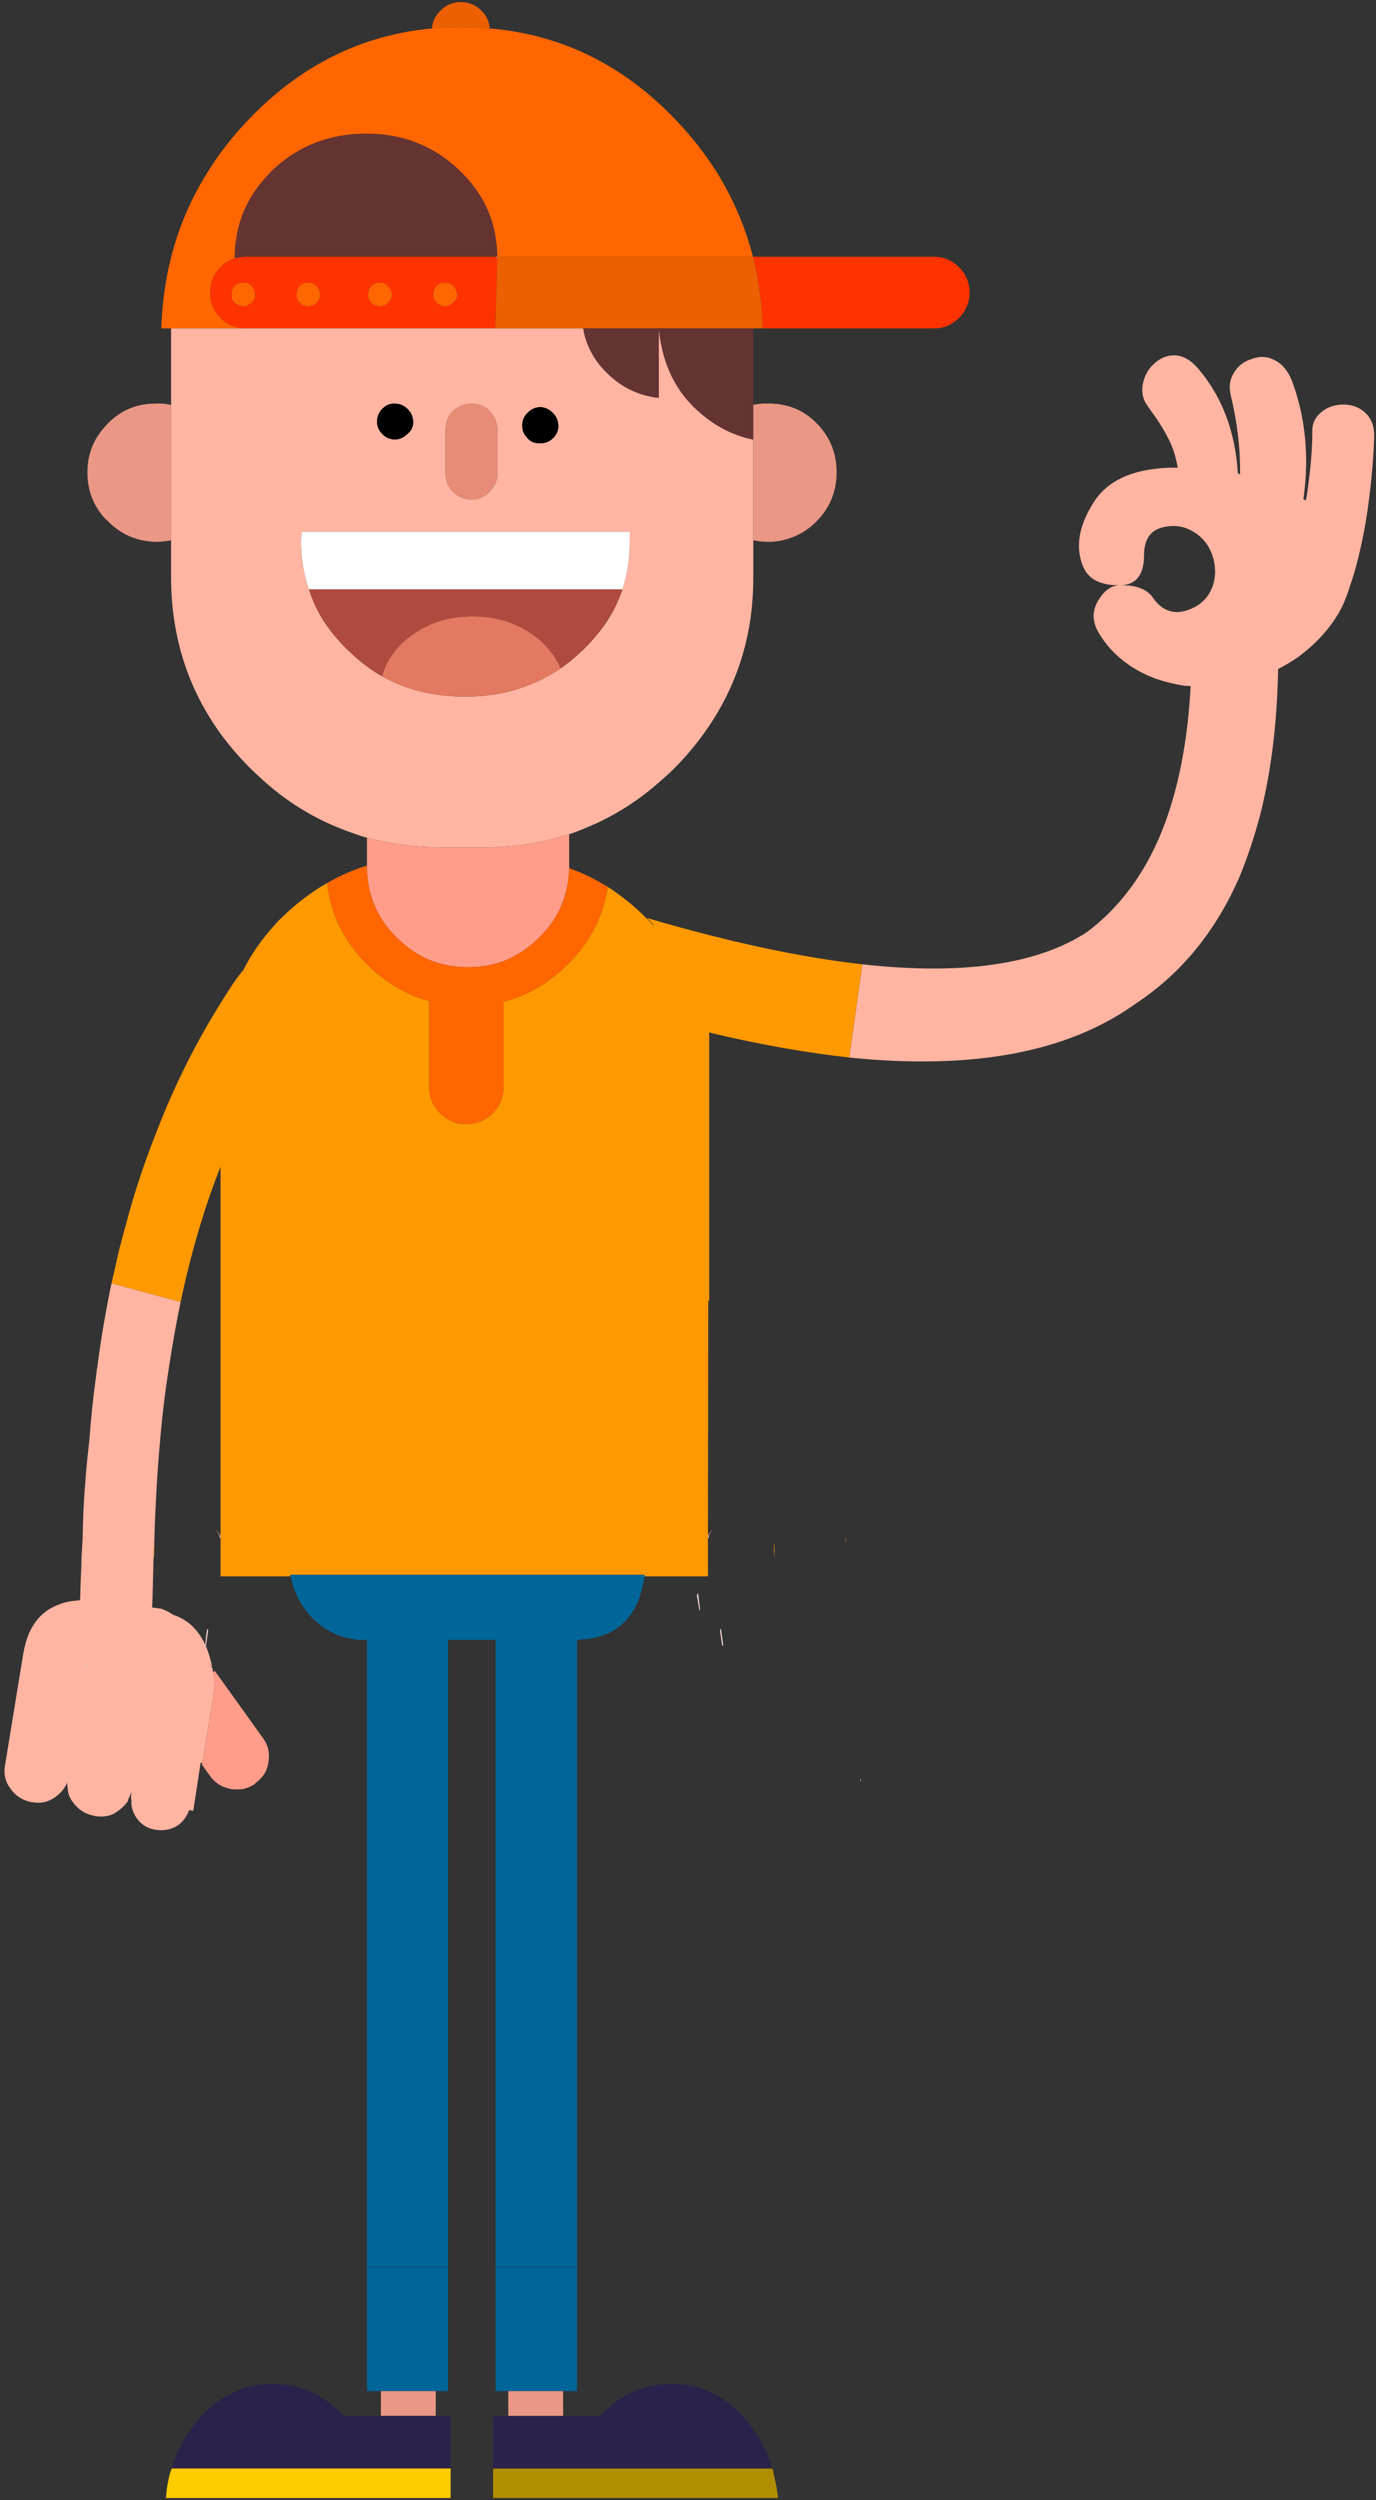 <?xml version="1.0" encoding="UTF-8" standalone="no"?>
<!DOCTYPE svg PUBLIC "-//W3C//DTD SVG 1.1//EN" "http://www.w3.org/Graphics/SVG/1.1/DTD/svg11.dtd">
<svg width="100%" height="100%" viewBox="0 0 217 394" version="1.1" xmlns="http://www.w3.org/2000/svg" xmlns:xlink="http://www.w3.org/1999/xlink" xml:space="preserve" style="fill-rule:evenodd;clip-rule:evenodd;stroke-linejoin:round;stroke-miterlimit:1.414;">
    <rect x="0" y="0" width="217" height="394" fill="#333333" stroke="none"/>
    <g transform="matrix(1,0,0,1,-469,-103)">
        <g transform="matrix(1,0,0,1,0,-162)">
            <g id="Ninja-Male-1-OK-Hand" transform="matrix(1,0,0,1,-98.992,-99.362)">
                <path d="M784.697,433.513C784.797,431.763 784.347,430.414 783.347,429.464C782.498,428.615 781.348,428.165 779.999,428.115C779.699,428.115 779.399,428.115 779.149,428.165C778.149,428.265 777.25,428.615 776.5,429.214C775.451,430.014 774.901,431.064 774.951,432.413C774.951,435.262 774.651,438.661 774.051,442.659C774.001,442.809 773.951,442.959 773.951,443.109C773.901,443.159 773.901,443.209 773.901,443.259C773.751,443.159 773.651,443.059 773.551,443.009C773.551,442.859 773.551,442.759 773.601,442.609C774.451,436.162 773.851,430.064 771.752,424.417C771.102,422.767 770.153,421.668 768.903,421.068C767.804,420.518 766.654,420.468 765.455,420.918C764.255,421.268 763.355,421.918 762.706,422.917C761.956,424.017 761.756,425.216 762.056,426.516C763.106,430.864 763.605,435.012 763.555,438.961C763.555,439.011 763.555,439.061 763.555,439.111C763.405,439.061 763.305,439.011 763.206,438.961C762.806,432.364 760.707,426.866 756.958,422.467C755.809,421.118 754.609,420.418 753.26,420.368C752.11,420.318 751.01,420.768 750.061,421.618C750.011,421.668 750.011,421.668 749.961,421.718C749.011,422.567 748.461,423.667 748.212,424.917C747.962,426.266 748.262,427.416 749.061,428.465C749.411,428.965 749.711,429.415 750.061,429.865C751.31,431.664 752.16,433.213 752.71,434.463C753.16,435.512 753.459,436.662 753.709,437.911C753.709,437.961 753.709,438.011 753.709,438.061C753.559,438.061 753.409,438.061 753.259,438.061C752.11,438.061 751.06,438.111 750.061,438.261C745.513,438.811 742.264,440.61 740.415,443.609C738.115,447.258 737.566,450.556 738.765,453.555C739.565,455.604 741.464,456.604 744.513,456.604C743.263,456.654 742.214,457.354 741.314,458.803C740.215,460.452 740.165,462.202 741.214,464.001C742.964,467 745.563,469.249 748.961,470.798C749.311,470.948 749.711,471.098 750.061,471.248C751.61,471.798 753.21,472.198 754.909,472.448C755.159,472.448 755.459,472.448 755.759,472.498C755.359,480.145 754.159,486.892 752.21,492.69C750.96,496.388 749.361,499.737 747.412,502.686C745.163,506.084 742.514,508.933 739.365,511.282C731.518,516.38 719.723,518.08 703.979,516.33L701.93,531.024C721.472,533.024 736.516,530.175 747.162,522.478C754.209,517.83 759.657,511.232 763.406,502.686C764.705,499.587 765.805,496.238 766.754,492.69C768.453,485.942 769.403,478.295 769.553,469.799C770.603,469.249 771.652,468.649 772.652,467.95C775.451,465.9 777.6,463.551 779.149,460.902C779.799,459.753 780.299,458.553 780.699,457.304C780.749,457.204 780.749,457.104 780.799,456.954C781.798,454.205 782.698,450.607 783.447,446.158C784.147,441.71 784.547,437.462 784.697,433.514L784.697,433.513ZM759.357,452.455C759.757,454.004 759.707,455.504 759.157,456.953C758.507,458.553 757.358,459.702 755.708,460.352C753.459,461.302 751.56,460.802 750.061,458.903C749.961,458.753 749.861,458.653 749.811,458.553C748.861,457.203 747.162,456.554 744.763,456.603C747.212,456.504 748.411,454.904 748.411,451.855C748.411,450.056 748.961,448.757 750.061,448.007C750.61,447.657 751.36,447.407 752.21,447.307C753.859,447.107 755.309,447.507 756.658,448.457C758.007,449.406 758.907,450.756 759.357,452.455Z" style="fill:rgb(255,181,162);fill-rule:nonzero;"/>
                <path d="M720.922,410.472C720.872,408.873 720.323,407.523 719.223,406.474C718.123,405.374 716.824,404.824 715.275,404.824L686.736,404.824C687.636,408.423 688.136,412.171 688.285,416.12L715.275,416.12C716.824,416.12 718.124,415.57 719.223,414.47C720.323,413.371 720.872,412.021 720.922,410.472Z" style="fill:rgb(255,51,0);fill-rule:nonzero;"/>
                <path d="M640.854,368.689C642.304,368.639 643.753,368.689 645.203,368.839C645.153,367.739 644.703,366.789 643.903,366.04C643.004,365.14 641.904,364.69 640.654,364.69C639.405,364.69 638.305,365.14 637.456,366.04C636.656,366.789 636.206,367.739 636.106,368.839C637.656,368.689 639.255,368.639 640.854,368.689Z" style="fill:rgb(236,96,2);fill-rule:nonzero;"/>
                <path d="M645.203,368.839C643.753,368.689 642.304,368.639 640.854,368.689C639.255,368.639 637.656,368.689 636.106,368.839C625.011,369.888 615.415,374.636 607.268,383.133C604.619,385.882 602.37,388.781 600.521,391.829C596.072,399.027 593.723,407.123 593.423,416.12L606.618,416.12C605.119,416.07 603.819,415.52 602.77,414.47C601.67,413.371 601.12,412.021 601.17,410.472C601.12,408.873 601.67,407.523 602.77,406.474C603.419,405.824 604.169,405.324 605.019,405.074L605.019,404.874C605.069,399.826 606.818,395.478 610.367,391.83C610.567,391.58 610.816,391.33 611.066,391.08C615.115,387.331 620.013,385.432 625.761,385.432C631.458,385.432 636.306,387.331 640.305,391.08C640.555,391.33 640.805,391.58 641.054,391.83C644.603,395.478 646.352,399.776 646.402,404.824L686.736,404.824C685.537,400.176 683.687,395.878 681.238,391.83C679.339,388.781 677.09,385.882 674.441,383.133C666.194,374.537 656.448,369.788 645.203,368.839Z" style="fill:rgb(255,102,0);fill-rule:nonzero;"/>
                <path d="M641.054,391.829C640.804,391.579 640.555,391.33 640.305,391.08C636.306,387.331 631.458,385.432 625.761,385.432C620.013,385.432 615.115,387.331 611.066,391.08C610.817,391.33 610.567,391.58 610.367,391.829C606.818,395.478 605.069,399.826 605.019,404.874L605.019,405.074C605.569,404.924 606.168,404.824 606.818,404.824L646.402,404.824C646.352,399.776 644.603,395.478 641.054,391.83L641.054,391.829Z" style="fill:rgb(102,51,51);fill-rule:nonzero;"/>
                <path d="M646.402,404.874C646.402,404.924 646.402,404.974 646.402,405.024L646.102,416.12L688.285,416.12C688.135,412.171 687.636,408.423 686.736,404.824L646.402,404.824L646.402,404.874Z" style="fill:rgb(236,96,2);fill-rule:nonzero;"/>
                <path d="M646.402,405.024C646.402,404.974 646.402,404.924 646.402,404.874L646.402,404.824L646.102,404.824C646.202,404.874 646.302,404.974 646.402,405.024Z" style="fill:rgb(255,181,162);fill-rule:nonzero;"/>
                <path d="M646.402,405.024C646.302,404.974 646.202,404.874 646.102,404.824L606.818,404.824C606.168,404.824 605.568,404.924 605.019,405.074C604.169,405.324 603.419,405.824 602.77,406.474C601.67,407.523 601.12,408.873 601.17,410.472C601.12,412.021 601.67,413.371 602.77,414.47C603.819,415.52 605.119,416.07 606.618,416.12L646.102,416.12L646.402,405.024ZM640.105,410.822C640.055,411.322 639.855,411.721 639.455,412.071C639.105,412.421 638.655,412.621 638.156,412.621C637.656,412.621 637.206,412.421 636.856,412.071C636.506,411.721 636.306,411.322 636.356,410.822C636.306,410.272 636.506,409.822 636.856,409.422C637.206,409.072 637.656,408.922 638.156,408.922C638.655,408.922 639.105,409.072 639.455,409.422C639.855,409.822 640.055,410.272 640.105,410.822ZM617.914,412.071C617.564,412.421 617.114,412.621 616.614,412.621C616.064,412.621 615.615,412.421 615.265,412.071C614.915,411.721 614.765,411.322 614.765,410.822C614.765,410.272 614.915,409.822 615.265,409.422C615.615,409.072 616.064,408.922 616.614,408.922C617.114,408.922 617.564,409.072 617.914,409.422C618.263,409.822 618.463,410.272 618.463,410.822C618.463,411.322 618.264,411.721 617.914,412.071ZM629.809,410.822C629.759,411.322 629.559,411.721 629.159,412.071C628.809,412.421 628.409,412.621 627.91,412.621C627.36,412.621 626.91,412.421 626.56,412.071C626.21,411.721 626.06,411.322 626.06,410.822C626.06,410.272 626.21,409.822 626.56,409.422C626.91,409.072 627.36,408.922 627.91,408.922C628.409,408.922 628.809,409.072 629.159,409.422C629.559,409.822 629.759,410.272 629.809,410.822ZM605.019,409.422C605.169,409.272 605.319,409.172 605.519,409.122C605.769,408.973 606.018,408.923 606.368,408.923C606.868,408.923 607.318,409.072 607.668,409.422C608.018,409.822 608.218,410.272 608.218,410.822C608.218,411.322 608.018,411.721 607.668,412.071C607.368,412.321 607.018,412.521 606.668,412.621C606.568,412.621 606.468,412.621 606.368,412.621C605.818,412.621 605.369,412.421 605.019,412.071C604.669,411.722 604.469,411.322 604.519,410.822C604.469,410.272 604.669,409.822 605.019,409.422Z" style="fill:rgb(255,51,0);fill-rule:nonzero;"/>
                <path d="M639.455,412.071C639.855,411.721 640.055,411.322 640.105,410.822C640.055,410.272 639.855,409.822 639.455,409.422C639.105,409.072 638.655,408.922 638.156,408.922C637.656,408.922 637.206,409.072 636.856,409.422C636.506,409.822 636.306,410.272 636.356,410.822C636.306,411.322 636.506,411.721 636.856,412.071C637.206,412.421 637.656,412.621 638.156,412.621C638.655,412.621 639.105,412.421 639.455,412.071Z" style="fill:rgb(255,102,0);fill-rule:nonzero;"/>
                <path d="M616.614,412.621C617.114,412.621 617.564,412.421 617.914,412.071C618.263,411.721 618.463,411.322 618.463,410.822C618.463,410.272 618.264,409.822 617.914,409.422C617.564,409.072 617.114,408.922 616.614,408.922C616.064,408.922 615.615,409.072 615.265,409.422C614.915,409.822 614.765,410.272 614.765,410.822C614.765,411.322 614.915,411.721 615.265,412.071C615.615,412.421 616.064,412.621 616.614,412.621Z" style="fill:rgb(255,102,0);fill-rule:nonzero;"/>
                <path d="M629.159,412.071C629.559,411.721 629.759,411.322 629.809,410.822C629.759,410.272 629.559,409.822 629.159,409.422C628.809,409.072 628.409,408.922 627.91,408.922C627.36,408.922 626.91,409.072 626.56,409.422C626.21,409.822 626.06,410.272 626.06,410.822C626.06,411.322 626.21,411.721 626.56,412.071C626.91,412.421 627.36,412.621 627.91,412.621C628.409,412.621 628.809,412.421 629.159,412.071Z" style="fill:rgb(255,102,0);fill-rule:nonzero;"/>
                <path d="M605.519,409.122C605.319,409.172 605.169,409.272 605.019,409.422C604.669,409.822 604.469,410.272 604.519,410.822C604.469,411.322 604.669,411.721 605.019,412.071C605.369,412.421 605.819,412.621 606.368,412.621C606.468,412.621 606.568,412.621 606.668,412.621C607.018,412.521 607.368,412.321 607.668,412.071C608.018,411.722 608.218,411.322 608.218,410.822C608.218,410.272 608.018,409.822 607.668,409.422C607.318,409.073 606.868,408.923 606.368,408.923C606.018,408.923 605.769,408.973 605.519,409.123L605.519,409.122Z" style="fill:rgb(255,102,0);fill-rule:nonzero;"/>
                <path d="M671.892,416.12C671.892,416.32 671.892,416.519 671.942,416.719C672.092,418.119 672.392,419.418 672.742,420.668C673.641,423.717 675.191,426.316 677.34,428.465C677.69,428.815 678.039,429.114 678.439,429.464C680.888,431.614 683.687,433.013 686.786,433.663L686.786,428.165L686.786,416.12L671.892,416.12Z" style="fill:rgb(102,51,51);fill-rule:nonzero;"/>
                <path d="M671.942,416.719C671.892,416.519 671.892,416.32 671.892,416.12L671.892,427.065C668.743,426.715 665.994,425.416 663.695,423.117C662.896,422.367 662.246,421.518 661.696,420.668C660.946,419.468 660.397,418.169 660.097,416.819C660.047,416.769 660.047,416.769 660.097,416.719C660.047,416.52 659.997,416.32 659.947,416.12L646.102,416.12L606.618,416.12L594.973,416.12L594.973,455.304C594.973,464.101 597.322,471.947 601.97,478.845C603.519,481.144 605.369,483.343 607.468,485.442C608.217,486.192 609.017,486.891 609.767,487.591C613.565,490.94 617.714,493.439 622.212,495.138C623.411,495.588 624.611,496.038 625.86,496.388C626.06,496.438 626.26,496.488 626.46,496.538C629.959,497.437 633.657,497.887 637.606,497.887L644.203,497.887C648.551,497.887 652.65,497.337 656.548,496.188C656.948,496.088 657.348,495.988 657.748,495.838C659.197,495.338 660.647,494.738 662.096,494.089C665.645,492.439 668.943,490.29 671.992,487.591C672.792,486.892 673.591,486.192 674.341,485.442C680.489,479.195 684.387,472.048 685.986,463.951C686.536,461.202 686.786,458.303 686.786,455.304L686.786,449.507L686.786,433.663C683.687,433.013 680.889,431.614 678.44,429.465C678.04,429.115 677.69,428.815 677.34,428.465C675.191,426.316 673.641,423.717 672.742,420.668C672.392,419.419 672.092,418.119 671.942,416.72L671.942,416.719ZM632.358,428.914C632.908,429.464 633.157,430.164 633.157,431.014C633.107,431.763 632.758,432.363 632.158,432.813C631.608,433.363 630.908,433.663 630.109,433.613C629.359,433.563 628.709,433.263 628.209,432.663C627.66,432.113 627.41,431.414 627.46,430.614C627.51,429.864 627.81,429.215 628.359,428.715C628.909,428.165 629.609,427.915 630.359,427.965C631.158,428.015 631.808,428.315 632.358,428.915L632.358,428.914ZM639.405,429.164C640.255,428.365 641.254,427.965 642.404,428.015C643.503,427.965 644.453,428.365 645.203,429.164C646.002,429.964 646.402,430.914 646.452,432.063L646.452,439.011C646.402,440.11 646.002,441.06 645.203,441.859C644.453,442.659 643.503,443.059 642.404,443.109C641.254,443.059 640.255,442.659 639.405,441.859C638.655,441.06 638.256,440.11 638.256,439.011L638.256,432.063C638.256,430.914 638.655,429.964 639.405,429.165L639.405,429.164ZM656.048,431.613C655.998,432.363 655.698,432.963 655.099,433.513C654.499,434.062 653.799,434.262 652.95,434.212C652.2,434.212 651.55,433.913 651.1,433.313C650.55,432.763 650.301,432.063 650.351,431.214C650.4,430.464 650.7,429.864 651.25,429.364C651.8,428.815 652.5,428.515 653.249,428.515C654.049,428.565 654.699,428.915 655.249,429.514C655.798,430.064 656.048,430.764 656.048,431.614L656.048,431.613ZM667.294,449.906C667.294,452.505 666.894,454.954 666.144,457.253C665.345,459.652 664.145,461.901 662.496,463.951C661.646,465 660.747,466.05 659.697,466.999C658.647,467.999 657.548,468.899 656.398,469.698C652.05,472.647 647.052,474.146 641.404,474.146C636.506,474.146 632.108,473.097 628.26,470.948C626.41,469.898 624.661,468.549 623.062,466.999C622.012,466.05 621.112,465 620.263,463.951C618.663,461.901 617.464,459.652 616.714,457.253C615.915,454.954 615.515,452.505 615.465,449.906C615.465,449.307 615.515,448.707 615.565,448.157L667.294,448.157C667.294,448.707 667.294,449.307 667.294,449.906Z" style="fill:rgb(255,181,162);fill-rule:nonzero;"/>
                <path d="M633.158,431.014C633.158,430.164 632.908,429.464 632.358,428.915C631.808,428.315 631.158,428.015 630.359,427.965C629.609,427.915 628.909,428.165 628.359,428.715C627.81,429.214 627.51,429.864 627.46,430.614C627.41,431.414 627.66,432.113 628.21,432.663C628.709,433.263 629.359,433.563 630.109,433.613C630.908,433.663 631.608,433.363 632.158,432.813C632.758,432.363 633.108,431.763 633.158,431.014Z" style="fill-rule:nonzero;"/>
                <path d="M642.404,428.015C641.254,427.965 640.255,428.365 639.405,429.164C638.655,429.964 638.256,430.914 638.256,432.063L638.256,439.011C638.256,440.11 638.655,441.06 639.405,441.859C640.255,442.659 641.254,443.059 642.404,443.109C643.503,443.059 644.453,442.659 645.203,441.859C646.002,441.06 646.402,440.11 646.452,439.011L646.452,432.063C646.402,430.914 646.002,429.964 645.203,429.165C644.453,428.365 643.503,427.965 642.404,428.015Z" style="fill:rgb(231,140,118);fill-rule:nonzero;"/>
                <path d="M655.099,433.513C655.698,432.963 655.998,432.363 656.048,431.613C656.048,430.764 655.798,430.064 655.249,429.514C654.699,428.915 654.049,428.565 653.249,428.515C652.5,428.515 651.8,428.815 651.25,429.364C650.701,429.864 650.401,430.464 650.351,431.214C650.301,432.063 650.551,432.763 651.1,433.313C651.55,433.913 652.2,434.212 652.95,434.212C653.799,434.262 654.499,434.063 655.099,433.513Z" style="fill-rule:nonzero;"/>
                <path d="M666.144,457.253C666.894,454.954 667.294,452.505 667.294,449.906C667.294,449.306 667.294,448.707 667.294,448.157L615.565,448.157C615.515,448.707 615.465,449.306 615.465,449.906C615.515,452.505 615.914,454.954 616.714,457.253L666.144,457.253Z" style="fill:white;fill-rule:nonzero;"/>
                <path d="M659.697,466.999C660.747,466.05 661.646,465 662.496,463.951C664.145,461.901 665.345,459.652 666.144,457.253L616.714,457.253C617.464,459.652 618.663,461.901 620.263,463.951C621.112,465 622.012,466.05 623.062,466.999C624.661,468.549 626.41,469.898 628.26,470.948C628.809,468.749 630.109,466.799 632.158,465.05C632.658,464.65 633.158,464.3 633.707,463.951C636.256,462.301 639.155,461.502 642.504,461.502C645.853,461.502 648.801,462.301 651.35,463.951C651.9,464.3 652.4,464.65 652.9,465.05C654.549,466.45 655.699,467.999 656.398,469.698C657.548,468.899 658.647,467.999 659.697,466.999Z" style="fill:rgb(175,74,62);fill-rule:nonzero;"/>
                <path d="M633.707,463.95C633.158,464.3 632.658,464.65 632.158,465.05C630.109,466.799 628.809,468.749 628.259,470.948C632.108,473.097 636.506,474.146 641.404,474.146C647.052,474.146 652.05,472.647 656.398,469.698C655.698,467.999 654.549,466.45 652.9,465.05C652.4,464.65 651.9,464.3 651.35,463.951C648.801,462.301 645.852,461.502 642.504,461.502C639.155,461.502 636.256,462.301 633.707,463.951L633.707,463.95Z" style="fill:rgb(227,121,96);fill-rule:nonzero;"/>
                <path d="M659.947,416.12C659.997,416.32 660.047,416.519 660.097,416.719C660.047,416.769 660.047,416.769 660.097,416.819C660.397,418.169 660.946,419.468 661.696,420.668C662.246,421.518 662.896,422.367 663.695,423.117C665.994,425.416 668.743,426.715 671.892,427.065L671.892,416.12L659.947,416.12Z" style="fill:rgb(102,51,51);fill-rule:nonzero;"/>
                <path d="M686.786,428.165L686.786,449.506C687.536,449.656 688.285,449.756 689.085,449.756C689.435,449.756 689.835,449.756 690.185,449.706C690.585,449.656 690.984,449.606 691.384,449.506C693.433,449.057 695.233,448.057 696.782,446.508C698.881,444.358 699.931,441.809 699.931,438.811C699.931,435.762 698.881,433.213 696.782,431.064C695.233,429.514 693.434,428.515 691.384,428.165C690.985,428.065 690.585,428.015 690.185,428.015C689.835,427.965 689.435,427.915 689.085,427.965C688.286,427.915 687.536,428.015 686.786,428.165Z" style="fill:rgb(234,152,133);fill-rule:nonzero;"/>
                <path d="M644.203,497.887L637.606,497.887C633.657,497.887 629.959,497.437 626.46,496.537C626.26,496.488 626.06,496.438 625.86,496.388L625.86,500.886C625.86,505.234 627.41,508.983 630.509,512.081C632.058,513.631 633.807,514.83 635.657,515.63C637.506,516.38 639.555,516.779 641.754,516.779C643.803,516.779 645.653,516.48 647.402,515.83C649.451,515.03 651.35,513.781 653.05,512.081C656.098,509.083 657.648,505.434 657.748,501.186C657.748,501.086 657.748,500.986 657.748,500.886L657.748,495.838C657.348,495.988 656.948,496.088 656.548,496.188C652.65,497.337 648.551,497.887 644.203,497.887Z" style="fill:rgb(255,157,138);fill-rule:nonzero;"/>
                <path d="M630.509,512.081C627.41,508.982 625.86,505.234 625.86,500.886L625.86,500.786C623.661,501.436 621.562,502.385 619.563,503.535C620.113,508.433 622.212,512.681 625.86,516.33C628.709,519.178 632.008,521.128 635.657,522.127L635.657,535.672C635.657,537.271 636.256,538.671 637.406,539.82C638.555,540.97 639.905,541.52 641.504,541.52C643.154,541.52 644.553,540.97 645.703,539.82C646.852,538.671 647.402,537.271 647.402,535.672L647.402,522.227C651.2,521.278 654.599,519.279 657.548,516.33C661.046,512.881 663.146,508.783 663.845,504.135C661.896,502.935 659.897,501.936 657.748,501.186C657.648,505.434 656.098,509.083 653.05,512.081C651.35,513.781 649.451,515.03 647.402,515.83C645.653,516.48 643.803,516.78 641.754,516.78C639.555,516.78 637.506,516.38 635.657,515.63C633.807,514.83 632.058,513.631 630.509,512.082L630.509,512.081Z" style="fill:rgb(255,102,0);fill-rule:nonzero;"/>
                <path d="M625.86,500.786L625.86,500.886L625.86,500.786Z" style="fill:rgb(255,153,0);fill-rule:nonzero;"/>
                <path d="M635.657,535.672L635.657,522.127C632.008,521.128 628.709,519.178 625.86,516.33C622.212,512.681 620.113,508.433 619.563,503.535C617.014,504.984 614.665,506.783 612.416,508.983C612.016,509.332 611.666,509.732 611.316,510.132C609.217,512.431 607.518,514.88 606.218,517.529L606.218,517.329C606.168,517.379 606.168,517.479 606.118,517.529C605.469,518.329 604.869,519.179 604.319,520.028C603.519,521.278 602.72,522.527 601.97,523.777C598.421,529.624 595.323,535.872 592.724,542.619C590.874,547.267 589.225,552.115 587.876,557.263C587.176,559.712 586.526,562.261 585.976,564.91C585.826,565.46 585.727,566.06 585.577,566.61L596.472,569.559C597.372,565.31 598.421,561.212 599.621,557.263C600.571,554.115 601.62,551.116 602.77,548.217L602.77,606.344L602.92,606.544L602.77,606.644L602.77,612.791L613.815,612.791C613.765,612.741 613.765,612.641 613.765,612.541L669.643,612.541C669.643,612.641 669.643,612.741 669.643,612.791L679.639,612.791L679.639,606.644L679.489,606.544L679.589,606.394L679.639,606.344L679.689,569.259C679.739,569.309 679.789,569.359 679.839,569.409L679.839,527.076C679.989,527.076 680.089,527.126 680.239,527.176C687.986,529.025 695.233,530.275 701.93,531.024L703.979,516.33C696.832,515.53 688.935,514.031 680.239,511.832C676.94,510.982 673.541,510.083 670.043,509.033C670.393,509.383 670.743,509.783 671.092,510.183L671.092,510.283C670.693,509.833 670.293,509.383 669.843,508.983C667.944,507.084 665.944,505.485 663.845,504.135C663.146,508.783 661.046,512.882 657.548,516.33C654.599,519.279 651.2,521.278 647.402,522.228L647.402,535.673C647.402,537.272 646.852,538.671 645.703,539.821C644.553,540.97 643.154,541.52 641.504,541.52C639.905,541.52 638.555,540.971 637.406,539.821C636.256,538.671 635.657,537.272 635.657,535.673L635.657,535.672Z" style="fill:rgb(255,153,0);fill-rule:nonzero;"/>
                <path d="M594.973,428.165C594.223,428.015 593.473,427.915 592.724,427.965C589.675,427.915 587.126,428.965 585.027,431.064C584.877,431.214 584.777,431.364 584.627,431.514C582.728,433.563 581.778,435.962 581.778,438.811C581.778,441.659 582.728,444.108 584.627,446.158C584.777,446.258 584.877,446.358 585.027,446.508C587.126,448.657 589.675,449.706 592.724,449.756C593.473,449.756 594.223,449.656 594.973,449.506L594.973,428.165Z" style="fill:rgb(234,152,133);fill-rule:nonzero;"/>
                <path d="M585.577,566.609C585.227,568.209 584.927,569.858 584.627,571.507C584.127,574.256 583.677,577.055 583.327,579.904C583.277,580.154 583.227,580.354 583.227,580.604C583.177,580.854 583.177,581.104 583.127,581.354C582.678,584.602 582.328,587.951 582.078,591.4C581.828,593.599 581.578,595.898 581.428,598.247C581.178,600.996 581.078,603.795 581.028,606.743L581.028,606.793C581.028,607.093 581.028,607.393 580.978,607.693C580.928,608.193 580.928,608.693 580.878,609.242C580.828,609.892 580.828,610.492 580.828,611.142C580.728,612.891 580.678,614.69 580.628,616.54C580.179,616.59 579.729,616.64 579.279,616.69C578.629,616.79 577.98,616.939 577.38,617.189C574.981,618.039 573.331,619.738 572.382,622.237C572.132,622.887 571.932,623.637 571.782,624.386C571.732,624.536 571.732,624.686 571.682,624.836L568.783,642.579C568.533,643.929 568.833,645.178 569.633,646.228C570.333,647.227 571.232,647.877 572.382,648.227C572.532,648.277 572.732,648.327 572.932,648.377L573.082,648.377C574.481,648.627 575.731,648.327 576.83,647.477C577.28,647.128 577.68,646.778 577.98,646.328C578.23,645.978 578.479,645.628 578.629,645.228C578.629,645.078 578.629,644.928 578.679,644.778C578.729,644.779 578.729,644.779 578.779,644.779C578.729,644.928 578.679,645.078 578.629,645.228C578.579,645.578 578.629,645.978 578.679,646.328C578.729,646.978 578.929,647.527 579.279,648.077C579.329,648.177 579.429,648.277 579.529,648.427C580.379,649.577 581.478,650.276 582.878,650.526L583.028,650.576C584.077,650.726 585.077,650.626 585.976,650.176C586.226,650.027 586.476,649.827 586.726,649.677C587.326,649.227 587.826,648.727 588.176,648.177L588.226,647.877L588.276,647.877L588.276,647.827C588.426,647.478 588.575,647.128 588.725,646.778C588.675,647.178 588.625,647.578 588.675,647.977L588.725,647.977C588.625,649.027 588.925,650.027 589.575,650.926C590.275,651.926 591.274,652.526 592.524,652.726L592.624,652.726C593.873,652.926 595.073,652.676 596.122,651.976C596.922,651.376 597.472,650.576 597.822,649.627L598.472,649.727L599.621,642.23L599.621,642.13L599.921,642.23L601.77,630.685C601.82,630.235 601.87,629.835 601.87,629.485C601.82,629.285 601.82,629.085 601.77,628.885C601.72,628.535 601.62,628.186 601.57,627.886L601.57,627.736L601.57,627.686C601.52,627.536 601.52,627.436 601.52,627.336L600.971,626.436L601.47,627.136C601.22,625.887 600.871,624.737 600.471,623.787L600.371,623.587C599.221,621.138 597.522,619.539 595.273,618.839C594.723,618.44 594.123,618.14 593.424,617.89L591.974,617.69C591.974,617.49 591.974,617.29 592.024,617.09C592.074,615.041 592.124,613.092 592.174,611.143C592.174,610.693 592.174,610.243 592.224,609.793C592.224,609.593 592.224,609.393 592.224,609.243C592.274,608.694 592.274,608.194 592.324,607.644C592.374,604.695 592.524,601.846 592.674,599.097C592.774,597.148 592.924,595.199 593.074,593.3C593.424,588.952 593.873,584.703 594.523,580.605C594.573,580.355 594.573,580.155 594.623,579.905C595.173,576.357 595.773,572.908 596.472,569.559L585.577,566.61L585.577,566.609ZM581.628,627.035C581.678,626.735 581.728,626.435 581.778,626.186C581.778,626.286 581.778,626.386 581.778,626.436L581.678,627.135L581.628,627.035Z" style="fill:rgb(255,181,162);fill-rule:nonzero;"/>
                <path d="M581.778,626.186C581.728,626.435 581.678,626.735 581.628,627.035L581.678,627.135L581.778,626.436C581.778,626.386 581.778,626.286 581.778,626.186Z" style="fill:white;fill-rule:nonzero;"/>
                <path d="M602.92,606.543L602.77,606.344L602.02,605.344L602.57,606.244C602.62,606.344 602.62,606.444 602.62,606.543L602.62,606.793L602.77,606.643L602.92,606.544L602.92,606.543Z" style="fill:rgb(244,166,150);fill-rule:nonzero;"/>
                <path d="M580.978,607.693C581.028,607.393 581.028,607.093 581.028,606.793L581.028,606.743C580.978,607.043 580.978,607.343 580.978,607.693Z" style="fill:rgb(255,153,0);fill-rule:nonzero;"/>
                <path d="M592.224,609.792L592.274,609.792L592.324,609.142L592.324,607.643C592.274,608.193 592.274,608.693 592.224,609.242C592.224,609.392 592.224,609.592 592.224,609.792Z" style="fill:rgb(255,153,0);fill-rule:nonzero;"/>
                <path d="M613.765,612.541C613.765,612.641 613.765,612.741 613.815,612.791C613.865,613.041 613.915,613.241 613.965,613.441C614.465,615.49 615.465,617.339 616.914,618.988C617.314,619.438 617.714,619.788 618.114,620.138C619.863,621.637 621.912,622.487 624.161,622.737L624.161,622.787L625.86,622.787L625.86,721.547L638.655,721.547L638.655,622.787L646.152,622.787L646.152,721.547L658.997,721.547L658.997,622.787L659.147,622.787C659.697,622.737 660.247,622.687 660.746,622.637L660.846,622.637C665.894,621.887 668.793,618.589 669.643,612.791C669.643,612.741 669.643,612.641 669.643,612.541L613.765,612.541Z" style="fill:rgb(0,102,153);fill-rule:nonzero;"/>
                <path d="M600.82,621.288C600.77,621.188 600.72,621.088 600.67,621.038C600.52,621.987 600.421,622.837 600.371,623.587L600.47,623.787L600.82,621.288Z" style="fill:rgb(253,219,218);fill-rule:nonzero;"/>
                <path d="M601.87,627.685L601.57,627.885C601.62,628.185 601.72,628.535 601.77,628.885C601.82,629.084 601.82,629.284 601.87,629.484C601.87,629.834 601.82,630.234 601.77,630.684L599.921,642.229L599.821,642.429L601.32,644.528C601.97,645.278 602.72,645.828 603.619,646.078C603.819,646.178 604.069,646.228 604.319,646.278L604.369,646.278C604.419,646.328 604.519,646.328 604.569,646.328C605.119,646.378 605.618,646.378 606.118,646.328C606.168,646.328 606.168,646.328 606.218,646.328C606.918,646.178 607.568,645.928 608.217,645.478L608.317,645.328C609.467,644.478 610.167,643.429 610.317,642.079C610.567,640.73 610.317,639.431 609.467,638.281L601.87,627.685Z" style="fill:rgb(255,157,138);fill-rule:nonzero;"/>
                <path d="M578.779,644.778C578.729,644.778 578.729,644.778 578.679,644.778C578.629,644.928 578.629,645.078 578.629,645.228C578.679,645.078 578.729,644.928 578.779,644.778Z" style="fill:white;fill-rule:nonzero;"/>
                <path d="M680.389,605.344L679.639,606.344L679.589,606.394L679.489,606.543L679.639,606.643L679.789,606.793L679.789,606.544C679.789,606.444 679.789,606.344 679.839,606.244L680.389,605.344Z" style="fill:rgb(244,166,150);fill-rule:nonzero;"/>
                <path d="M701.38,606.743L701.33,606.793C701.33,607.093 701.33,607.393 701.38,607.693C701.38,607.343 701.38,607.043 701.38,606.743Z" style="fill:rgb(255,153,0);fill-rule:nonzero;"/>
                <path d="M700.581,626.186C700.581,626.286 700.581,626.385 700.63,626.435L700.73,627.135L700.73,627.035C700.68,626.735 700.63,626.435 700.581,626.186Z" style="fill:white;fill-rule:nonzero;"/>
                <path d="M690.035,608.543C690.035,608.743 690.035,608.942 690.085,609.142L690.135,609.792L690.185,609.792C690.135,609.592 690.135,609.392 690.135,609.242C690.135,608.693 690.135,608.193 690.085,607.643L690.035,607.643C690.035,607.943 690.035,608.243 690.035,608.543Z" style="fill:rgb(255,153,0);fill-rule:nonzero;"/>
                <path d="M682.038,623.587C681.938,622.837 681.838,621.987 681.688,621.038C681.638,621.088 681.588,621.188 681.538,621.288L681.888,623.787L682.038,623.587Z" style="fill:rgb(253,219,218);fill-rule:nonzero;"/>
                <path d="M678.389,617.939C678.289,617.189 678.189,616.389 678.09,615.44C678.04,615.54 677.94,615.64 677.89,615.74L678.289,618.189L678.389,617.939Z" style="fill:rgb(253,219,218);fill-rule:nonzero;"/>
                <path d="M638.655,721.597L625.86,721.597L625.86,741.19L638.655,741.19L638.655,721.597Z" style="fill:rgb(0,102,153);fill-rule:nonzero;"/>
                <rect x="628.06" y="741.19" width="8.646" height="3.898" style="fill:rgb(234,152,133);fill-rule:nonzero;"/>
                <path d="M639.055,745.088L636.706,745.088L628.06,745.088L622.162,745.088C619.013,741.739 615.315,740.04 611.017,740.04C606.368,740.04 602.37,741.989 599.021,745.938C597.172,748.137 595.873,750.636 595.073,753.385L639.055,753.385L639.055,745.088Z" style="fill:rgb(42,34,75);fill-rule:nonzero;"/>
                <path d="M639.055,758.033L639.055,753.385L595.073,753.385C594.873,753.885 594.723,754.384 594.623,754.884C594.373,755.884 594.223,756.933 594.173,758.033L639.055,758.033Z" style="fill:rgb(255,204,0);fill-rule:nonzero;"/>
                <path d="M658.997,721.597L646.152,721.597L646.152,741.19L658.997,741.19L658.997,721.597Z" style="fill:rgb(0,102,153);fill-rule:nonzero;"/>
                <path d="M690.684,758.033C690.585,756.933 690.385,755.884 690.135,754.834C690.035,754.334 689.935,753.834 689.785,753.385L645.753,753.385L645.753,758.033L690.685,758.033L690.684,758.033Z" style="fill:rgb(177,142,1);fill-rule:nonzero;"/>
                <path d="M689.785,753.385C689.085,750.936 687.986,748.737 686.436,746.687C686.236,746.438 686.036,746.188 685.836,745.938C682.538,741.989 678.539,740.04 673.891,740.04C669.543,740.04 665.794,741.739 662.646,745.088L656.798,745.088L648.152,745.088L645.753,745.088L645.753,753.385L689.785,753.385Z" style="fill:rgb(42,34,75);fill-rule:nonzero;"/>
                <rect x="648.151" y="741.19" width="8.647" height="3.898" style="fill:rgb(234,152,133);fill-rule:nonzero;"/>
                <path d="M703.729,645.228C703.729,645.078 703.729,644.928 703.729,644.778C703.679,644.778 703.629,644.778 703.629,644.778C703.679,644.928 703.679,645.078 703.729,645.228Z" style="fill:white;fill-rule:nonzero;"/>
            </g>
        </g>
    </g>
</svg>
